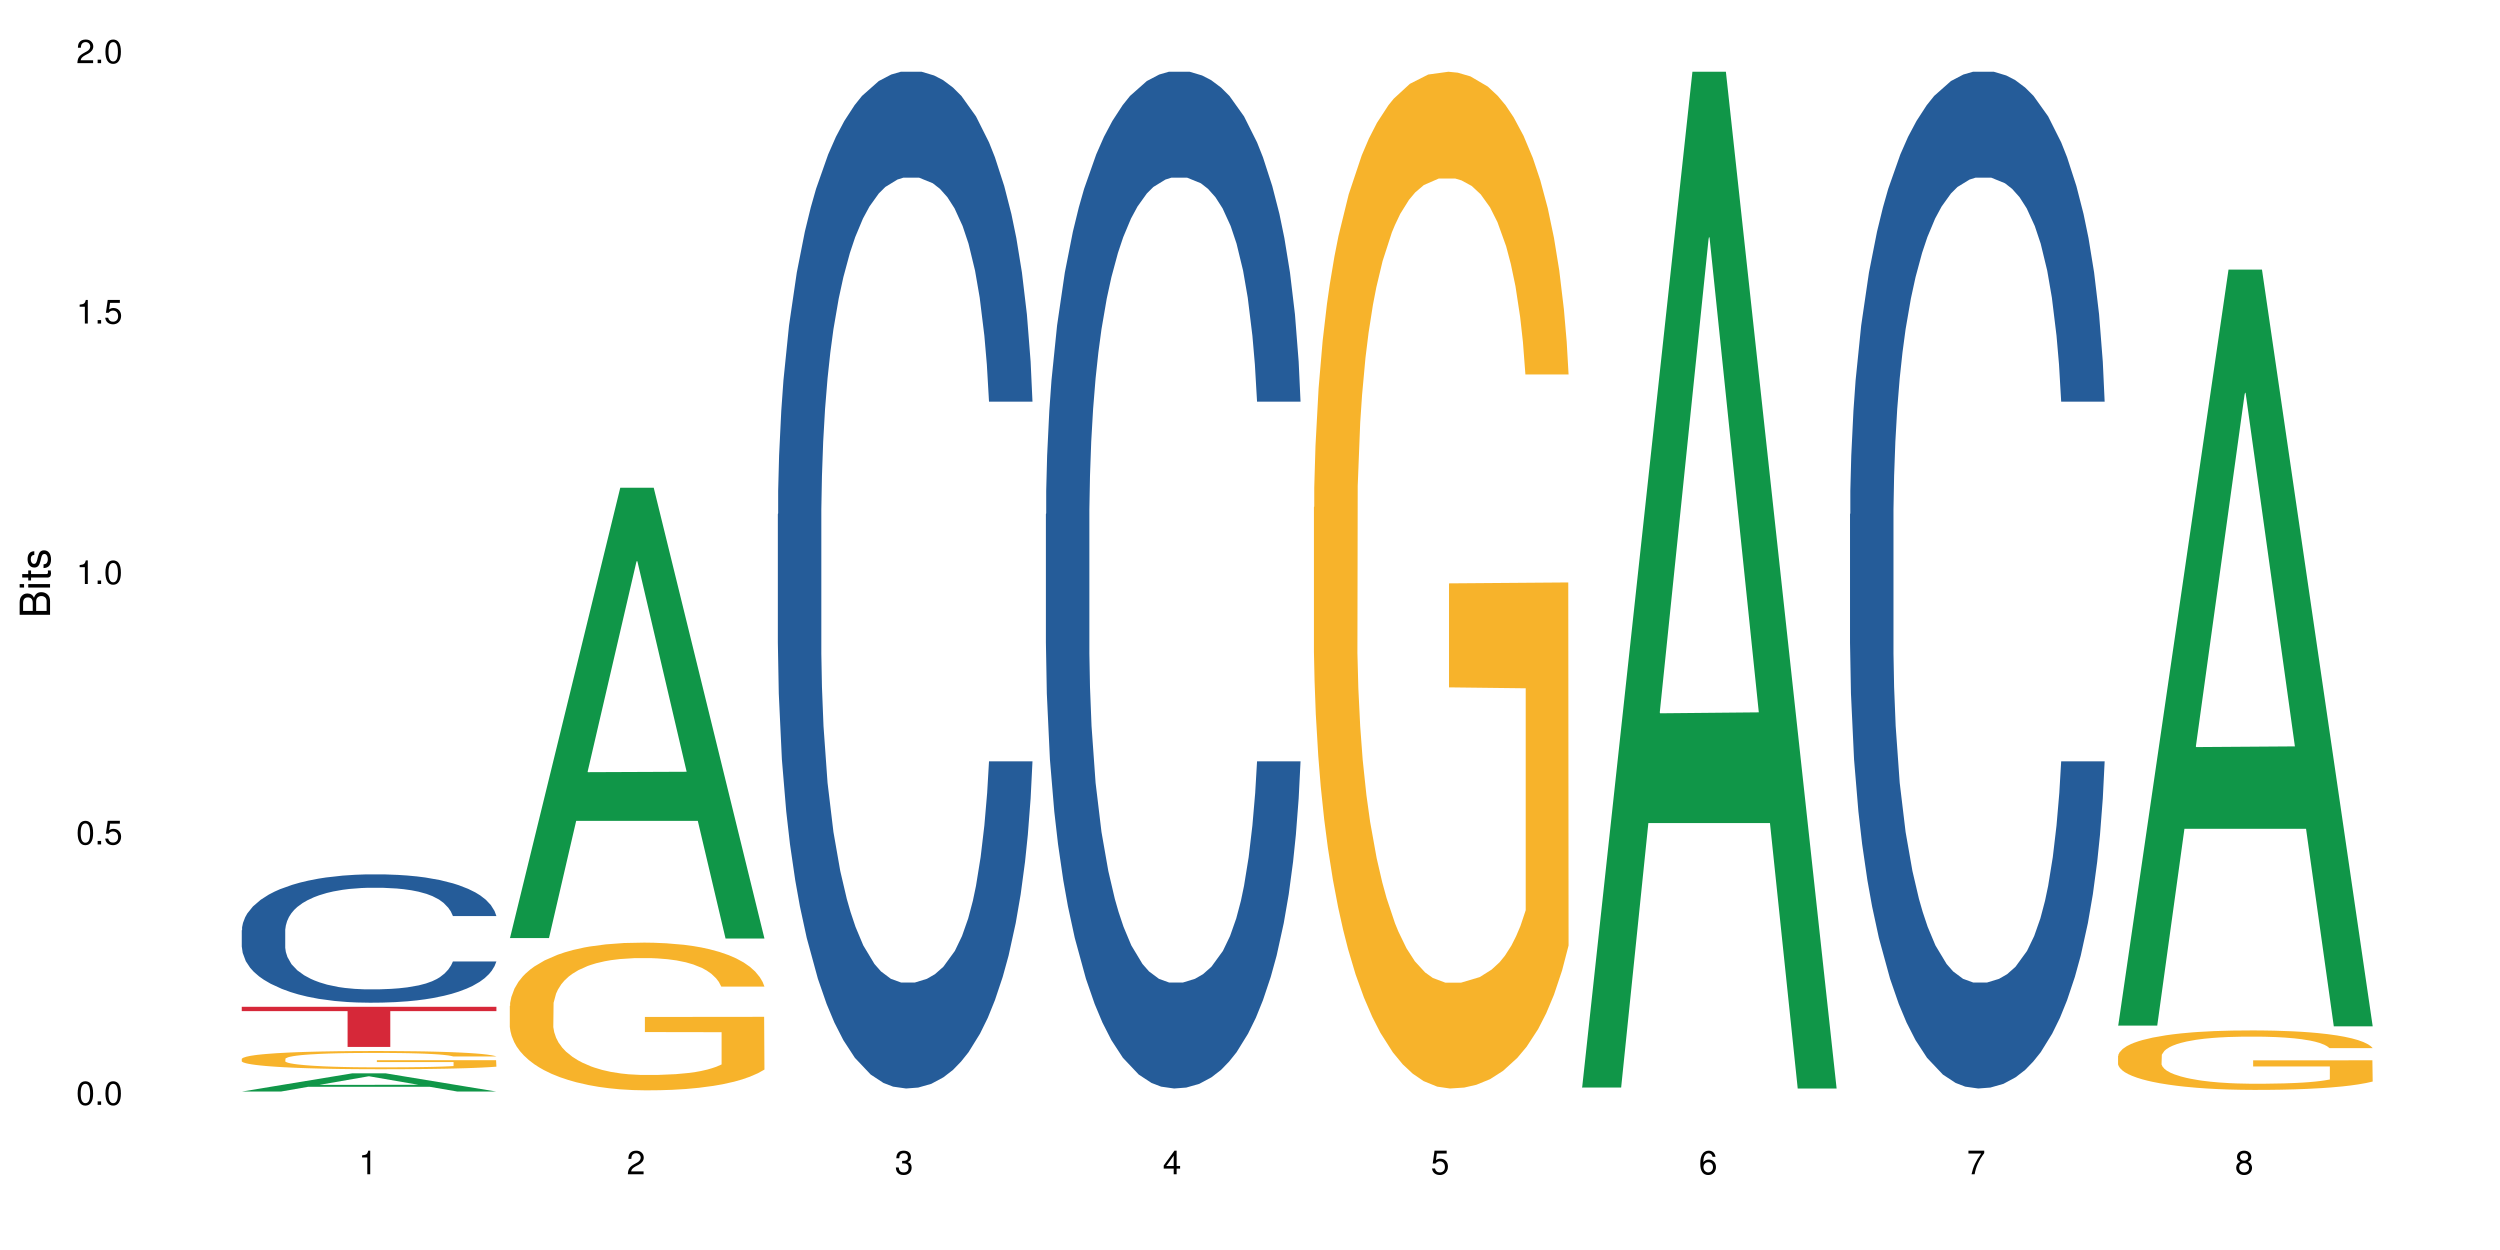<?xml version="1.0" encoding="UTF-8"?>
<svg xmlns="http://www.w3.org/2000/svg" xmlns:xlink="http://www.w3.org/1999/xlink" width="720pt" height="360pt" viewBox="0 0 720 360" version="1.1">
<defs>
<g>
<symbol overflow="visible" id="glyph0-0">
<path style="stroke:none;" d=""/>
</symbol>
<symbol overflow="visible" id="glyph0-1">
<path style="stroke:none;" d="M 2.641 -6.797 C 2 -6.797 1.422 -6.531 1.078 -6.047 C 0.641 -5.453 0.406 -4.547 0.406 -3.297 C 0.406 -1 1.188 0.219 2.641 0.219 C 4.078 0.219 4.859 -1 4.859 -3.234 C 4.859 -4.562 4.656 -5.438 4.203 -6.047 C 3.844 -6.531 3.281 -6.797 2.641 -6.797 Z M 2.641 -6.047 C 3.547 -6.047 4 -5.125 4 -3.312 C 4 -1.375 3.562 -0.484 2.625 -0.484 C 1.734 -0.484 1.281 -1.422 1.281 -3.281 C 1.281 -5.141 1.734 -6.047 2.641 -6.047 Z M 2.641 -6.047 "/>
</symbol>
<symbol overflow="visible" id="glyph0-2">
<path style="stroke:none;" d="M 1.828 -1 L 0.828 -1 L 0.828 0 L 1.828 0 Z M 1.828 -1 "/>
</symbol>
<symbol overflow="visible" id="glyph0-3">
<path style="stroke:none;" d="M 4.562 -6.797 L 1.062 -6.797 L 0.547 -3.094 L 1.328 -3.094 C 1.719 -3.562 2.047 -3.734 2.578 -3.734 C 3.484 -3.734 4.062 -3.109 4.062 -2.094 C 4.062 -1.125 3.484 -0.531 2.578 -0.531 C 1.828 -0.531 1.375 -0.906 1.188 -1.672 L 0.328 -1.672 C 0.453 -1.109 0.547 -0.844 0.75 -0.594 C 1.125 -0.078 1.828 0.219 2.594 0.219 C 3.969 0.219 4.922 -0.781 4.922 -2.219 C 4.922 -3.562 4.031 -4.484 2.719 -4.484 C 2.25 -4.484 1.859 -4.359 1.469 -4.062 L 1.734 -5.969 L 4.562 -5.969 Z M 4.562 -6.797 "/>
</symbol>
<symbol overflow="visible" id="glyph0-4">
<path style="stroke:none;" d="M 2.484 -4.844 L 2.484 0 L 3.328 0 L 3.328 -6.797 L 2.766 -6.797 C 2.469 -5.75 2.281 -5.609 0.984 -5.453 L 0.984 -4.844 Z M 2.484 -4.844 "/>
</symbol>
<symbol overflow="visible" id="glyph0-5">
<path style="stroke:none;" d="M 4.859 -0.828 L 1.281 -0.828 C 1.359 -1.391 1.672 -1.75 2.5 -2.234 L 3.469 -2.75 C 4.406 -3.266 4.906 -3.969 4.906 -4.812 C 4.906 -5.375 4.672 -5.906 4.266 -6.266 C 3.859 -6.625 3.375 -6.797 2.719 -6.797 C 1.859 -6.797 1.219 -6.5 0.844 -5.922 C 0.609 -5.562 0.5 -5.125 0.484 -4.438 L 1.328 -4.438 C 1.359 -4.906 1.406 -5.188 1.531 -5.406 C 1.75 -5.812 2.188 -6.062 2.703 -6.062 C 3.469 -6.062 4.031 -5.516 4.031 -4.781 C 4.031 -4.25 3.719 -3.797 3.125 -3.438 L 2.234 -2.938 C 0.812 -2.141 0.406 -1.5 0.328 0 L 4.859 0 Z M 4.859 -0.828 "/>
</symbol>
<symbol overflow="visible" id="glyph0-6">
<path style="stroke:none;" d="M 2.125 -3.125 L 2.578 -3.125 C 3.516 -3.125 3.984 -2.703 3.984 -1.891 C 3.984 -1.031 3.469 -0.531 2.578 -0.531 C 1.656 -0.531 1.203 -0.984 1.156 -1.969 L 0.312 -1.969 C 0.344 -1.422 0.438 -1.078 0.609 -0.766 C 0.953 -0.109 1.625 0.219 2.547 0.219 C 3.953 0.219 4.859 -0.609 4.859 -1.906 C 4.859 -2.766 4.516 -3.25 3.703 -3.516 C 4.344 -3.766 4.656 -4.25 4.656 -4.938 C 4.656 -6.109 3.875 -6.797 2.578 -6.797 C 1.203 -6.797 0.484 -6.047 0.453 -4.609 L 1.297 -4.609 C 1.312 -5.016 1.344 -5.25 1.453 -5.453 C 1.641 -5.828 2.062 -6.062 2.594 -6.062 C 3.344 -6.062 3.797 -5.625 3.797 -4.906 C 3.797 -4.422 3.609 -4.141 3.25 -3.984 C 3.016 -3.891 2.719 -3.844 2.125 -3.844 Z M 2.125 -3.125 "/>
</symbol>
<symbol overflow="visible" id="glyph0-7">
<path style="stroke:none;" d="M 3.141 -1.625 L 3.141 0 L 3.984 0 L 3.984 -1.625 L 4.984 -1.625 L 4.984 -2.391 L 3.984 -2.391 L 3.984 -6.797 L 3.359 -6.797 L 0.266 -2.516 L 0.266 -1.625 Z M 3.141 -2.391 L 1 -2.391 L 3.141 -5.359 Z M 3.141 -2.391 "/>
</symbol>
<symbol overflow="visible" id="glyph0-8">
<path style="stroke:none;" d="M 4.781 -5.031 C 4.609 -6.141 3.891 -6.797 2.844 -6.797 C 2.094 -6.797 1.422 -6.438 1.031 -5.828 C 0.609 -5.172 0.406 -4.344 0.406 -3.094 C 0.406 -1.953 0.578 -1.234 0.984 -0.625 C 1.359 -0.078 1.953 0.219 2.703 0.219 C 3.984 0.219 4.922 -0.734 4.922 -2.078 C 4.922 -3.344 4.062 -4.234 2.844 -4.234 C 2.172 -4.234 1.641 -3.969 1.281 -3.469 C 1.281 -5.125 1.828 -6.047 2.797 -6.047 C 3.391 -6.047 3.797 -5.672 3.938 -5.031 Z M 2.734 -3.484 C 3.547 -3.484 4.062 -2.922 4.062 -2 C 4.062 -1.156 3.484 -0.531 2.703 -0.531 C 1.922 -0.531 1.328 -1.188 1.328 -2.047 C 1.328 -2.891 1.906 -3.484 2.734 -3.484 Z M 2.734 -3.484 "/>
</symbol>
<symbol overflow="visible" id="glyph0-9">
<path style="stroke:none;" d="M 4.984 -6.797 L 0.438 -6.797 L 0.438 -5.969 L 4.109 -5.969 C 2.5 -3.656 1.828 -2.234 1.328 0 L 2.219 0 C 2.594 -2.172 3.453 -4.047 4.984 -6.094 Z M 4.984 -6.797 "/>
</symbol>
<symbol overflow="visible" id="glyph0-10">
<path style="stroke:none;" d="M 3.75 -3.578 C 4.453 -4 4.688 -4.344 4.688 -4.984 C 4.688 -6.047 3.844 -6.797 2.641 -6.797 C 1.438 -6.797 0.594 -6.047 0.594 -4.984 C 0.594 -4.359 0.828 -4.016 1.516 -3.578 C 0.734 -3.203 0.359 -2.641 0.359 -1.891 C 0.359 -0.641 1.297 0.219 2.641 0.219 C 3.984 0.219 4.922 -0.641 4.922 -1.875 C 4.922 -2.641 4.531 -3.203 3.75 -3.578 Z M 2.641 -6.047 C 3.359 -6.047 3.812 -5.625 3.812 -4.969 C 3.812 -4.344 3.344 -3.922 2.641 -3.922 C 1.922 -3.922 1.453 -4.344 1.453 -4.984 C 1.453 -5.625 1.922 -6.047 2.641 -6.047 Z M 2.641 -3.203 C 3.484 -3.203 4.062 -2.672 4.062 -1.875 C 4.062 -1.062 3.484 -0.531 2.625 -0.531 C 1.797 -0.531 1.219 -1.078 1.219 -1.875 C 1.219 -2.672 1.797 -3.203 2.641 -3.203 Z M 2.641 -3.203 "/>
</symbol>
<symbol overflow="visible" id="glyph1-0">
<path style="stroke:none;" d=""/>
</symbol>
<symbol overflow="visible" id="glyph1-1">
<path style="stroke:none;" d="M 0 -0.953 L 0 -4.891 C 0 -5.719 -0.234 -6.344 -0.734 -6.797 C -1.188 -7.234 -1.812 -7.469 -2.5 -7.469 C -3.547 -7.469 -4.188 -7 -4.625 -5.875 C -4.984 -6.672 -5.641 -7.094 -6.531 -7.094 C -7.156 -7.094 -7.734 -6.859 -8.141 -6.391 C -8.562 -5.938 -8.75 -5.344 -8.75 -4.5 L -8.75 -0.953 Z M -4.984 -2.062 L -7.766 -2.062 L -7.766 -4.219 C -7.766 -4.844 -7.688 -5.203 -7.453 -5.5 C -7.219 -5.812 -6.859 -5.969 -6.375 -5.969 C -5.906 -5.969 -5.531 -5.812 -5.297 -5.5 C -5.062 -5.203 -4.984 -4.844 -4.984 -4.219 Z M -0.984 -2.062 L -4 -2.062 L -4 -4.781 C -4 -5.328 -3.859 -5.688 -3.578 -5.953 C -3.297 -6.219 -2.922 -6.359 -2.484 -6.359 C -2.062 -6.359 -1.688 -6.219 -1.406 -5.953 C -1.109 -5.688 -0.984 -5.328 -0.984 -4.781 Z M -0.984 -2.062 "/>
</symbol>
<symbol overflow="visible" id="glyph1-2">
<path style="stroke:none;" d="M -6.281 -1.797 L -6.281 -0.797 L 0 -0.797 L 0 -1.797 Z M -8.75 -1.797 L -8.75 -0.797 L -7.484 -0.797 L -7.484 -1.797 Z M -8.75 -1.797 "/>
</symbol>
<symbol overflow="visible" id="glyph1-3">
<path style="stroke:none;" d="M -6.281 -3.047 L -6.281 -2.016 L -8.016 -2.016 L -8.016 -1.016 L -6.281 -1.016 L -6.281 -0.172 L -5.469 -0.172 L -5.469 -1.016 L -0.719 -1.016 C -0.078 -1.016 0.281 -1.453 0.281 -2.234 C 0.281 -2.469 0.25 -2.719 0.188 -3.047 L -0.641 -3.047 C -0.609 -2.922 -0.594 -2.766 -0.594 -2.562 C -0.594 -2.141 -0.719 -2.016 -1.156 -2.016 L -5.469 -2.016 L -5.469 -3.047 Z M -6.281 -3.047 "/>
</symbol>
<symbol overflow="visible" id="glyph1-4">
<path style="stroke:none;" d="M -4.531 -5.25 C -5.766 -5.25 -6.469 -4.422 -6.469 -2.969 C -6.469 -1.516 -5.719 -0.562 -4.547 -0.562 C -3.562 -0.562 -3.094 -1.062 -2.734 -2.562 L -2.516 -3.484 C -2.344 -4.188 -2.094 -4.469 -1.625 -4.469 C -1.047 -4.469 -0.641 -3.875 -0.641 -3 C -0.641 -2.453 -0.797 -2 -1.062 -1.75 C -1.25 -1.594 -1.422 -1.531 -1.875 -1.469 L -1.875 -0.406 C -0.422 -0.453 0.281 -1.266 0.281 -2.922 C 0.281 -4.5 -0.5 -5.516 -1.719 -5.516 C -2.656 -5.516 -3.172 -4.984 -3.469 -3.734 L -3.703 -2.766 C -3.891 -1.953 -4.156 -1.609 -4.594 -1.609 C -5.172 -1.609 -5.547 -2.125 -5.547 -2.938 C -5.547 -3.75 -5.203 -4.172 -4.531 -4.203 Z M -4.531 -5.25 "/>
</symbol>
</g>
</defs>
<g id="surface104864">
<rect x="0" y="0" width="720" height="360" style="fill:rgb(100%,100%,100%);fill-opacity:1;stroke:none;"/>
<path style=" stroke:none;fill-rule:nonzero;fill:rgb(6.275%,58.824%,28.235%);fill-opacity:1;" d="M 69.629 314.367 L 69.707 314.359 L 101.441 309.121 L 111.078 309.121 L 142.965 314.371 L 131.762 314.371 L 123.77 313 L 88.746 313 L 80.91 314.367 L 69.629 314.367 L 92.117 312.434 L 120.559 312.43 L 106.375 309.98 L 106.219 309.973 L 106.062 309.988 L 92.039 312.43 L 92.117 312.434 Z M 69.629 314.367 "/>
<path style=" stroke:none;fill-rule:nonzero;fill:rgb(14.51%,36.078%,60%);fill-opacity:1;" d="M 69.629 267.914 L 69.719 267.879 L 69.719 267.066 L 69.988 265.785 L 70.613 264.164 L 71.238 263.051 L 72.848 261.059 L 75.086 259.133 L 77.41 257.645 L 79.109 256.77 L 80.629 256.094 L 84.117 254.844 L 86.355 254.199 L 88.77 253.625 L 91.719 253.051 L 93.867 252.715 L 98.695 252.176 L 102.273 251.938 L 105.047 251.836 L 111.039 251.836 L 114.613 251.973 L 117.207 252.141 L 120.07 252.41 L 122.484 252.715 L 126.688 253.457 L 130.445 254.402 L 132.145 254.945 L 134.828 255.992 L 136.883 257.004 L 138.316 257.883 L 139.926 259.133 L 141.355 260.652 L 142.43 262.375 L 142.965 263.824 L 130.445 263.824 L 129.82 262.477 L 129.102 261.43 L 127.762 260.043 L 126.422 259.062 L 124.543 258.086 L 122.844 257.441 L 120.516 256.801 L 118.461 256.395 L 116.312 256.094 L 114.258 255.891 L 110.32 255.688 L 105.762 255.688 L 104.062 255.754 L 100.574 256.023 L 98.695 256.262 L 96.012 256.734 L 94.133 257.172 L 91.898 257.848 L 90.379 258.422 L 88.5 259.301 L 87.16 260.078 L 85.637 261.191 L 84.742 262.035 L 83.938 262.98 L 83.223 264.098 L 82.688 265.277 L 82.328 266.527 L 82.148 267.742 L 82.148 272.977 L 82.328 274.195 L 82.777 275.613 L 83.938 277.672 L 85.637 279.461 L 87.605 280.883 L 89.484 281.895 L 90.559 282.367 L 91.988 282.906 L 94.223 283.582 L 97.445 284.258 L 99.32 284.527 L 102.184 284.797 L 105.137 284.934 L 109.07 284.934 L 112.559 284.797 L 114.883 284.629 L 117.297 284.359 L 120.605 283.785 L 122.664 283.246 L 124.453 282.602 L 125.793 281.961 L 126.688 281.422 L 128.031 280.375 L 129.102 279.227 L 129.906 278.043 L 130.445 276.895 L 142.965 276.895 L 142.43 278.246 L 141.625 279.562 L 140.82 280.543 L 139.566 281.727 L 138.137 282.773 L 136.078 283.953 L 134.379 284.73 L 132.145 285.574 L 130.086 286.219 L 127.852 286.789 L 124.543 287.465 L 122.395 287.805 L 120.07 288.109 L 117.297 288.379 L 113.809 288.613 L 110.055 288.75 L 106.566 288.785 L 102.809 288.715 L 100.035 288.582 L 96.371 288.277 L 91.809 287.668 L 88.5 287.027 L 85.906 286.387 L 83.672 285.711 L 81.168 284.797 L 77.945 283.312 L 75.98 282.164 L 74.637 281.219 L 73.117 279.902 L 72.043 278.719 L 70.793 276.828 L 69.898 274.43 L 69.629 272.574 Z M 69.629 267.914 "/>
<path style=" stroke:none;fill-rule:nonzero;fill:rgb(96.863%,70.196%,16.863%);fill-opacity:1;" d="M 69.629 304.941 L 69.719 304.938 L 69.719 304.84 L 70.078 304.625 L 70.973 304.328 L 72.133 304.082 L 73.387 303.891 L 74.191 303.789 L 75.531 303.648 L 76.695 303.543 L 79.645 303.324 L 83.402 303.125 L 85.461 303.039 L 87.785 302.957 L 91.094 302.867 L 92.613 302.832 L 97.266 302.754 L 102.543 302.707 L 108.355 302.691 L 111.039 302.699 L 114.703 302.719 L 119.711 302.77 L 122.574 302.816 L 124.809 302.867 L 127.137 302.93 L 129.996 303.023 L 132.68 303.141 L 134.828 303.254 L 136.973 303.398 L 138.762 303.551 L 140.281 303.719 L 141.625 303.922 L 142.43 304.09 L 142.965 304.254 L 130.535 304.254 L 129.82 304.09 L 129.016 303.957 L 127.672 303.801 L 126.332 303.684 L 124.988 303.594 L 122.484 303.469 L 120.34 303.395 L 117.656 303.324 L 115.062 303.281 L 112.109 303.254 L 110.32 303.246 L 105.582 303.246 L 101.289 303.277 L 98.785 303.316 L 96.996 303.355 L 94.492 303.426 L 92.973 303.484 L 92.078 303.523 L 89.395 303.672 L 87.605 303.805 L 86.621 303.895 L 85.371 304.039 L 84.477 304.168 L 83.492 304.359 L 82.953 304.504 L 82.238 304.832 L 82.148 305.695 L 82.418 305.875 L 82.953 306.074 L 83.672 306.246 L 84.742 306.426 L 85.816 306.566 L 87.695 306.754 L 89.305 306.879 L 90.559 306.961 L 92.973 307.09 L 93.957 307.133 L 96.281 307.219 L 98.695 307.285 L 101.648 307.344 L 103.883 307.371 L 107.461 307.395 L 112.02 307.395 L 117.387 307.367 L 120.785 307.328 L 123.109 307.289 L 124.633 307.258 L 126.508 307.203 L 127.852 307.156 L 129.102 307.102 L 130.625 307.023 L 130.625 305.875 L 108.535 305.871 L 108.535 305.336 L 142.875 305.328 L 142.965 307.203 L 141.086 307.332 L 138.762 307.457 L 136.527 307.555 L 134.199 307.637 L 130.891 307.727 L 128.207 307.785 L 124.094 307.852 L 120.34 307.895 L 116.402 307.922 L 112.914 307.938 L 108.801 307.941 L 105.137 307.934 L 101.199 307.902 L 98.07 307.867 L 95.207 307.816 L 92.344 307.754 L 88.77 307.656 L 86.441 307.574 L 84.027 307.473 L 81.613 307.352 L 79.469 307.223 L 78.035 307.121 L 76.605 307.008 L 75.086 306.863 L 73.652 306.699 L 72.582 306.551 L 71.598 306.383 L 70.883 306.227 L 70.164 306.012 L 69.809 305.836 L 69.629 305.688 Z M 69.629 304.941 "/>
<path style=" stroke:none;fill-rule:nonzero;fill:rgb(83.922%,15.686%,22.353%);fill-opacity:1;" d="M 69.629 289.965 L 142.965 289.965 L 142.965 291.199 L 112.402 291.211 L 112.402 301.512 L 100.105 301.512 L 100.105 291.223 L 99.926 291.199 L 69.629 291.199 Z M 69.629 289.965 "/>
<path style=" stroke:none;fill-rule:nonzero;fill:rgb(6.275%,58.824%,28.235%);fill-opacity:1;" d="M 146.824 270.172 L 146.902 270.051 L 178.637 140.469 L 188.273 140.469 L 220.16 270.293 L 208.957 270.293 L 200.965 236.406 L 165.941 236.406 L 158.109 270.172 L 146.824 270.172 L 169.312 222.387 L 197.754 222.266 L 183.57 161.68 L 183.414 161.559 L 183.258 161.922 L 169.234 222.266 L 169.312 222.387 Z M 146.824 270.172 "/>
<path style=" stroke:none;fill-rule:nonzero;fill:rgb(96.863%,70.196%,16.863%);fill-opacity:1;" d="M 146.824 289.695 L 146.914 289.656 L 146.914 288.883 L 147.273 287.133 L 148.168 284.723 L 149.328 282.742 L 150.582 281.188 L 151.387 280.371 L 152.727 279.207 L 153.891 278.352 L 156.844 276.602 L 160.598 274.969 L 162.656 274.27 L 164.98 273.609 L 168.289 272.871 L 169.809 272.602 L 174.461 271.98 L 179.738 271.59 L 185.551 271.473 L 188.234 271.512 L 191.898 271.668 L 196.91 272.094 L 199.77 272.484 L 202.008 272.871 L 204.332 273.379 L 207.195 274.156 L 209.875 275.086 L 212.023 276.02 L 214.168 277.184 L 215.957 278.43 L 217.477 279.789 L 218.82 281.422 L 219.625 282.781 L 220.16 284.141 L 207.73 284.141 L 207.016 282.781 L 206.211 281.73 L 204.867 280.449 L 203.527 279.516 L 202.184 278.777 L 199.68 277.77 L 197.535 277.148 L 194.852 276.602 L 192.258 276.254 L 189.305 276.02 L 187.52 275.941 L 182.777 275.941 L 178.484 276.215 L 175.98 276.523 L 174.191 276.836 L 171.688 277.418 L 170.168 277.887 L 169.273 278.195 L 166.59 279.398 L 164.801 280.488 L 163.816 281.227 L 162.566 282.391 L 161.672 283.441 L 160.688 284.996 L 160.152 286.16 L 159.434 288.805 L 159.348 295.797 L 159.613 297.273 L 160.152 298.867 L 160.867 300.266 L 161.941 301.742 L 163.012 302.871 L 164.891 304.383 L 166.5 305.395 L 167.754 306.055 L 170.168 307.105 L 171.152 307.453 L 173.477 308.152 L 175.891 308.699 L 178.844 309.164 L 181.078 309.398 L 184.656 309.59 L 189.219 309.59 L 194.582 309.359 L 197.98 309.047 L 200.309 308.738 L 201.828 308.465 L 203.707 308.035 L 205.047 307.648 L 206.301 307.223 L 207.82 306.559 L 207.82 297.273 L 185.73 297.234 L 185.73 292.883 L 220.07 292.844 L 220.16 308.035 L 218.285 309.086 L 215.957 310.098 L 213.723 310.875 L 211.398 311.535 L 208.086 312.273 L 205.406 312.738 L 201.289 313.281 L 197.535 313.633 L 193.598 313.867 L 190.113 313.98 L 185.996 314.02 L 182.332 313.941 L 178.395 313.711 L 175.266 313.398 L 172.402 313.012 L 169.543 312.504 L 165.965 311.691 L 163.641 311.027 L 161.223 310.215 L 158.809 309.242 L 156.664 308.191 L 155.23 307.375 L 153.801 306.445 L 152.281 305.277 L 150.852 303.957 L 149.777 302.754 L 148.793 301.395 L 148.078 300.109 L 147.363 298.363 L 147.004 296.965 L 146.824 295.758 Z M 146.824 289.695 "/>
<path style=" stroke:none;fill-rule:nonzero;fill:rgb(14.51%,36.078%,60%);fill-opacity:1;" d="M 224.02 148.07 L 224.109 147.805 L 224.109 141.379 L 224.379 131.207 L 225.004 118.359 L 225.633 109.527 L 227.242 93.734 L 229.477 78.477 L 231.801 66.699 L 233.5 59.742 L 235.023 54.387 L 238.508 44.484 L 240.746 39.398 L 243.16 34.848 L 246.113 30.301 L 248.258 27.621 L 253.086 23.34 L 256.664 21.465 L 259.438 20.664 L 265.43 20.664 L 269.008 21.734 L 271.602 23.07 L 274.461 25.215 L 276.875 27.621 L 281.082 33.512 L 284.836 41.004 L 286.535 45.289 L 289.219 53.586 L 291.277 61.617 L 292.707 68.574 L 294.316 78.477 L 295.746 90.523 L 296.82 104.176 L 297.355 115.684 L 284.836 115.684 L 284.211 104.977 L 283.496 96.68 L 282.152 85.707 L 280.812 77.941 L 278.934 70.18 L 277.234 65.094 L 274.91 60.008 L 272.852 56.797 L 270.707 54.387 L 268.648 52.781 L 264.715 51.176 L 260.152 51.176 L 258.453 51.711 L 254.965 53.852 L 253.086 55.727 L 250.406 59.473 L 248.527 62.953 L 246.289 68.309 L 244.77 72.855 L 242.891 79.816 L 241.551 85.973 L 240.031 94.805 L 239.137 101.496 L 238.332 108.992 L 237.613 117.824 L 237.078 127.191 L 236.723 137.098 L 236.543 146.734 L 236.543 188.219 L 236.723 197.855 L 237.168 209.098 L 238.332 225.426 L 240.031 239.613 L 241.996 250.855 L 243.875 258.883 L 244.949 262.629 L 246.379 266.914 L 248.617 272.266 L 251.836 277.621 L 253.715 279.762 L 256.574 281.902 L 259.527 282.973 L 263.461 282.973 L 266.949 281.902 L 269.273 280.562 L 271.691 278.422 L 275 273.871 L 277.055 269.59 L 278.844 264.504 L 280.188 259.418 L 281.082 255.137 L 282.422 246.84 L 283.496 237.738 L 284.301 228.371 L 284.836 219.27 L 297.355 219.27 L 296.82 229.977 L 296.016 240.414 L 295.211 248.176 L 293.957 257.547 L 292.527 265.844 L 290.473 275.211 L 288.773 281.367 L 286.535 288.059 L 284.48 293.145 L 282.242 297.695 L 278.934 303.047 L 276.789 305.727 L 274.461 308.133 L 271.691 310.273 L 268.203 312.148 L 264.445 313.219 L 260.957 313.488 L 257.203 312.953 L 254.43 311.883 L 250.762 309.473 L 246.199 304.652 L 242.891 299.57 L 240.297 294.484 L 238.062 289.129 L 235.559 281.902 L 232.34 270.125 L 230.371 261.023 L 229.031 253.531 L 227.508 243.09 L 226.438 233.723 L 225.184 218.734 L 224.289 199.73 L 224.02 185.008 Z M 224.02 148.07 "/>
<path style=" stroke:none;fill-rule:nonzero;fill:rgb(14.51%,36.078%,60%);fill-opacity:1;" d="M 301.219 148.07 L 301.305 147.805 L 301.305 141.379 L 301.574 131.207 L 302.199 118.359 L 302.828 109.527 L 304.438 93.734 L 306.672 78.477 L 308.996 66.699 L 310.695 59.742 L 312.219 54.387 L 315.707 44.484 L 317.941 39.398 L 320.355 34.848 L 323.309 30.301 L 325.453 27.621 L 330.285 23.34 L 333.859 21.465 L 336.633 20.664 L 342.625 20.664 L 346.203 21.734 L 348.797 23.07 L 351.656 25.215 L 354.074 27.621 L 358.277 33.512 L 362.031 41.004 L 363.73 45.289 L 366.414 53.586 L 368.473 61.617 L 369.902 68.574 L 371.512 78.477 L 372.945 90.523 L 374.016 104.176 L 374.555 115.684 L 362.031 115.684 L 361.406 104.977 L 360.691 96.68 L 359.348 85.707 L 358.008 77.941 L 356.129 70.18 L 354.43 65.094 L 352.105 60.008 L 350.047 56.797 L 347.902 54.387 L 345.844 52.781 L 341.91 51.176 L 337.348 51.176 L 335.648 51.711 L 332.16 53.852 L 330.285 55.727 L 327.602 59.473 L 325.723 62.953 L 323.484 68.309 L 321.965 72.855 L 320.086 79.816 L 318.746 85.973 L 317.227 94.805 L 316.332 101.496 L 315.527 108.992 L 314.812 117.824 L 314.273 127.191 L 313.918 137.098 L 313.738 146.734 L 313.738 188.219 L 313.918 197.855 L 314.363 209.098 L 315.527 225.426 L 317.227 239.613 L 319.195 250.855 L 321.07 258.883 L 322.145 262.629 L 323.574 266.914 L 325.812 272.266 L 329.031 277.621 L 330.91 279.762 L 333.77 281.902 L 336.723 282.973 L 340.656 282.973 L 344.145 281.902 L 346.473 280.562 L 348.887 278.422 L 352.195 273.871 L 354.25 269.59 L 356.039 264.504 L 357.383 259.418 L 358.277 255.137 L 359.617 246.84 L 360.691 237.738 L 361.496 228.371 L 362.031 219.27 L 374.555 219.27 L 374.016 229.977 L 373.211 240.414 L 372.406 248.176 L 371.156 257.547 L 369.723 265.844 L 367.668 275.211 L 365.969 281.367 L 363.73 288.059 L 361.676 293.145 L 359.438 297.695 L 356.129 303.047 L 353.984 305.727 L 351.656 308.133 L 348.887 310.273 L 345.398 312.148 L 341.641 313.219 L 338.152 313.488 L 334.398 312.953 L 331.625 311.883 L 327.957 309.473 L 323.398 304.652 L 320.086 299.57 L 317.496 294.484 L 315.258 289.129 L 312.754 281.902 L 309.535 270.125 L 307.566 261.023 L 306.227 253.531 L 304.707 243.09 L 303.633 233.723 L 302.379 218.734 L 301.484 199.73 L 301.219 185.008 Z M 301.219 148.07 "/>
<path style=" stroke:none;fill-rule:nonzero;fill:rgb(96.863%,70.196%,16.863%);fill-opacity:1;" d="M 378.414 146.082 L 378.504 145.816 L 378.504 140.465 L 378.859 128.434 L 379.754 111.852 L 380.918 98.215 L 382.168 87.52 L 382.973 81.902 L 384.316 73.879 L 385.477 67.996 L 388.43 55.961 L 392.188 44.73 L 394.242 39.918 L 396.566 35.371 L 399.879 30.289 L 401.398 28.418 L 406.047 24.141 L 411.324 21.465 L 417.137 20.664 L 419.82 20.93 L 423.488 22 L 428.496 24.941 L 431.359 27.617 L 433.594 30.289 L 435.918 33.766 L 438.781 39.113 L 441.465 45.531 L 443.609 51.949 L 445.758 59.973 L 447.547 68.531 L 449.066 77.891 L 450.406 89.121 L 451.211 98.48 L 451.75 107.84 L 439.316 107.84 L 438.602 98.48 L 437.797 91.262 L 436.457 82.438 L 435.113 76.02 L 433.773 70.938 L 431.27 63.984 L 429.121 59.707 L 426.438 55.961 L 423.848 53.555 L 420.895 51.949 L 419.105 51.418 L 414.367 51.418 L 410.074 53.289 L 407.57 55.426 L 405.781 57.566 L 403.277 61.578 L 401.754 64.789 L 400.859 66.926 L 398.18 75.215 L 396.391 82.703 L 395.406 87.785 L 394.152 95.809 L 393.258 103.027 L 392.277 113.727 L 391.738 121.746 L 391.023 139.934 L 390.934 188.066 L 391.203 198.23 L 391.738 209.195 L 392.453 218.82 L 393.527 228.984 L 394.602 236.738 L 396.48 247.168 L 398.09 254.121 L 399.34 258.664 L 401.754 265.887 L 402.738 268.293 L 405.066 273.105 L 407.48 276.852 L 410.43 280.059 L 412.668 281.664 L 416.242 283 L 420.805 283 L 426.172 281.398 L 429.57 279.258 L 431.895 277.117 L 433.414 275.246 L 435.293 272.305 L 436.637 269.629 L 437.887 266.688 L 439.406 262.141 L 439.406 198.23 L 417.316 197.961 L 417.316 168.012 L 451.66 167.742 L 451.75 272.305 L 449.871 279.523 L 447.547 286.477 L 445.309 291.824 L 442.984 296.371 L 439.676 301.453 L 436.992 304.66 L 432.879 308.406 L 429.121 310.812 L 425.188 312.418 L 421.699 313.219 L 417.586 313.488 L 413.918 312.953 L 409.984 311.348 L 406.852 309.207 L 403.992 306.535 L 401.129 303.059 L 397.551 297.441 L 395.227 292.895 L 392.812 287.281 L 390.398 280.594 L 388.25 273.375 L 386.82 267.758 L 385.391 261.34 L 383.867 253.316 L 382.438 244.227 L 381.363 235.934 L 380.379 226.574 L 379.664 217.75 L 378.949 205.719 L 378.594 196.09 L 378.414 187.801 Z M 378.414 146.082 "/>
<path style=" stroke:none;fill-rule:nonzero;fill:rgb(6.275%,58.824%,28.235%);fill-opacity:1;" d="M 455.609 313.211 L 455.688 312.938 L 487.418 20.664 L 497.055 20.664 L 528.945 313.488 L 517.742 313.488 L 509.75 237.051 L 474.727 237.051 L 466.891 313.211 L 455.609 313.211 L 478.094 205.43 L 506.535 205.156 L 492.355 68.504 L 492.199 68.23 L 492.043 69.055 L 478.016 205.156 L 478.094 205.43 Z M 455.609 313.211 "/>
<path style=" stroke:none;fill-rule:nonzero;fill:rgb(14.51%,36.078%,60%);fill-opacity:1;" d="M 532.805 148.07 L 532.895 147.805 L 532.895 141.379 L 533.164 131.207 L 533.789 118.359 L 534.414 109.527 L 536.023 93.734 L 538.262 78.477 L 540.586 66.699 L 542.285 59.742 L 543.805 54.387 L 547.293 44.484 L 549.527 39.398 L 551.945 34.848 L 554.895 30.301 L 557.043 27.621 L 561.871 23.34 L 565.449 21.465 L 568.223 20.664 L 574.215 20.664 L 577.789 21.734 L 580.383 23.07 L 583.246 25.215 L 585.66 27.621 L 589.863 33.512 L 593.621 41.004 L 595.32 45.289 L 598.004 53.586 L 600.059 61.617 L 601.492 68.574 L 603.102 78.477 L 604.531 90.523 L 605.605 104.176 L 606.141 115.684 L 593.621 115.684 L 592.996 104.977 L 592.277 96.68 L 590.938 85.707 L 589.598 77.941 L 587.719 70.18 L 586.02 65.094 L 583.691 60.008 L 581.637 56.797 L 579.488 54.387 L 577.434 52.781 L 573.496 51.176 L 568.938 51.176 L 567.238 51.711 L 563.75 53.852 L 561.871 55.727 L 559.188 59.473 L 557.309 62.953 L 555.074 68.309 L 553.555 72.855 L 551.676 79.816 L 550.336 85.973 L 548.812 94.805 L 547.918 101.496 L 547.113 108.992 L 546.398 117.824 L 545.863 127.191 L 545.504 137.098 L 545.324 146.734 L 545.324 188.219 L 545.504 197.855 L 545.953 209.098 L 547.113 225.426 L 548.812 239.613 L 550.781 250.855 L 552.66 258.883 L 553.734 262.629 L 555.164 266.914 L 557.398 272.266 L 560.617 277.621 L 562.496 279.762 L 565.359 281.902 L 568.309 282.973 L 572.246 282.973 L 575.734 281.902 L 578.059 280.562 L 580.473 278.422 L 583.781 273.871 L 585.84 269.59 L 587.629 264.504 L 588.969 259.418 L 589.863 255.137 L 591.207 246.84 L 592.277 237.738 L 593.082 228.371 L 593.621 219.27 L 606.141 219.27 L 605.605 229.977 L 604.801 240.414 L 603.996 248.176 L 602.742 257.547 L 601.312 265.844 L 599.254 275.211 L 597.555 281.367 L 595.32 288.059 L 593.262 293.145 L 591.027 297.695 L 587.719 303.047 L 585.57 305.727 L 583.246 308.133 L 580.473 310.273 L 576.984 312.148 L 573.23 313.219 L 569.742 313.488 L 565.984 312.953 L 563.211 311.883 L 559.547 309.473 L 554.984 304.652 L 551.676 299.57 L 549.082 294.484 L 546.848 289.129 L 544.344 281.902 L 541.121 270.125 L 539.156 261.023 L 537.812 253.531 L 536.293 243.09 L 535.219 233.723 L 533.969 218.734 L 533.074 199.73 L 532.805 185.008 Z M 532.805 148.07 "/>
<path style=" stroke:none;fill-rule:nonzero;fill:rgb(6.275%,58.824%,28.235%);fill-opacity:1;" d="M 610 295.371 L 610.078 295.168 L 641.812 77.652 L 651.449 77.652 L 683.336 295.578 L 672.133 295.578 L 664.141 238.691 L 629.117 238.691 L 621.285 295.371 L 610 295.371 L 632.488 215.16 L 660.93 214.957 L 646.746 113.258 L 646.59 113.055 L 646.434 113.668 L 632.41 214.957 L 632.488 215.16 Z M 610 295.371 "/>
<path style=" stroke:none;fill-rule:nonzero;fill:rgb(96.863%,70.196%,16.863%);fill-opacity:1;" d="M 610 304.098 L 610.09 304.082 L 610.09 303.77 L 610.449 303.062 L 611.344 302.094 L 612.504 301.297 L 613.758 300.668 L 614.562 300.34 L 615.902 299.871 L 617.066 299.527 L 620.016 298.824 L 623.773 298.164 L 625.832 297.883 L 628.156 297.617 L 631.465 297.32 L 632.984 297.211 L 637.637 296.961 L 642.914 296.805 L 648.727 296.758 L 651.41 296.773 L 655.074 296.836 L 660.086 297.008 L 662.945 297.164 L 665.184 297.32 L 667.508 297.523 L 670.367 297.836 L 673.051 298.211 L 675.199 298.586 L 677.344 299.059 L 679.133 299.559 L 680.652 300.105 L 681.996 300.762 L 682.801 301.312 L 683.336 301.859 L 670.906 301.859 L 670.191 301.312 L 669.387 300.887 L 668.043 300.371 L 666.703 299.996 L 665.359 299.699 L 662.855 299.293 L 660.711 299.043 L 658.027 298.824 L 655.434 298.68 L 652.48 298.586 L 650.695 298.555 L 645.953 298.555 L 641.66 298.664 L 639.156 298.793 L 637.367 298.918 L 634.863 299.152 L 633.344 299.34 L 632.449 299.465 L 629.766 299.949 L 627.977 300.387 L 626.992 300.684 L 625.742 301.156 L 624.848 301.578 L 623.863 302.203 L 623.328 302.672 L 622.609 303.738 L 622.523 306.555 L 622.789 307.148 L 623.328 307.789 L 624.043 308.355 L 625.117 308.949 L 626.188 309.402 L 628.066 310.012 L 629.676 310.422 L 630.93 310.688 L 633.344 311.109 L 634.328 311.25 L 636.652 311.531 L 639.066 311.75 L 642.02 311.938 L 644.254 312.031 L 647.832 312.109 L 652.395 312.109 L 657.758 312.016 L 661.156 311.891 L 663.484 311.766 L 665.004 311.656 L 666.883 311.484 L 668.223 311.328 L 669.477 311.156 L 670.996 310.891 L 670.996 307.148 L 648.906 307.133 L 648.906 305.379 L 683.246 305.363 L 683.336 311.484 L 681.457 311.906 L 679.133 312.312 L 676.898 312.629 L 674.574 312.895 L 671.262 313.191 L 668.582 313.379 L 664.465 313.598 L 660.711 313.738 L 656.773 313.832 L 653.285 313.879 L 649.172 313.895 L 645.508 313.863 L 641.57 313.77 L 638.441 313.645 L 635.578 313.488 L 632.719 313.285 L 629.141 312.957 L 626.816 312.691 L 624.398 312.359 L 621.984 311.969 L 619.84 311.547 L 618.406 311.219 L 616.977 310.844 L 615.457 310.375 L 614.027 309.84 L 612.953 309.355 L 611.969 308.809 L 611.254 308.293 L 610.539 307.586 L 610.18 307.023 L 610 306.539 Z M 610 304.098 "/>
<g style="fill:rgb(0%,0%,0%);fill-opacity:1;">
  <use xlink:href="#glyph0-1" x="21.957" y="318.198"/>
  <use xlink:href="#glyph0-2" x="27.291" y="318.198"/>
  <use xlink:href="#glyph0-1" x="29.958" y="318.198"/>
</g>
<g style="fill:rgb(0%,0%,0%);fill-opacity:1;">
  <use xlink:href="#glyph0-1" x="21.957" y="243.194"/>
  <use xlink:href="#glyph0-2" x="27.291" y="243.194"/>
  <use xlink:href="#glyph0-3" x="29.958" y="243.194"/>
</g>
<g style="fill:rgb(0%,0%,0%);fill-opacity:1;">
  <use xlink:href="#glyph0-4" x="21.957" y="168.19"/>
  <use xlink:href="#glyph0-2" x="27.291" y="168.19"/>
  <use xlink:href="#glyph0-1" x="29.958" y="168.19"/>
</g>
<g style="fill:rgb(0%,0%,0%);fill-opacity:1;">
  <use xlink:href="#glyph0-4" x="21.957" y="93.187"/>
  <use xlink:href="#glyph0-2" x="27.291" y="93.187"/>
  <use xlink:href="#glyph0-3" x="29.958" y="93.187"/>
</g>
<g style="fill:rgb(0%,0%,0%);fill-opacity:1;">
  <use xlink:href="#glyph0-5" x="21.957" y="18.183"/>
  <use xlink:href="#glyph0-2" x="27.291" y="18.183"/>
  <use xlink:href="#glyph0-1" x="29.958" y="18.183"/>
</g>
<g style="fill:rgb(0%,0%,0%);fill-opacity:1;">
  <use xlink:href="#glyph0-4" x="103.297" y="338.19"/>
</g>
<g style="fill:rgb(0%,0%,0%);fill-opacity:1;">
  <use xlink:href="#glyph0-5" x="180.492" y="338.19"/>
</g>
<g style="fill:rgb(0%,0%,0%);fill-opacity:1;">
  <use xlink:href="#glyph0-6" x="257.688" y="338.19"/>
</g>
<g style="fill:rgb(0%,0%,0%);fill-opacity:1;">
  <use xlink:href="#glyph0-7" x="334.887" y="338.19"/>
</g>
<g style="fill:rgb(0%,0%,0%);fill-opacity:1;">
  <use xlink:href="#glyph0-3" x="412.082" y="338.19"/>
</g>
<g style="fill:rgb(0%,0%,0%);fill-opacity:1;">
  <use xlink:href="#glyph0-8" x="489.277" y="338.19"/>
</g>
<g style="fill:rgb(0%,0%,0%);fill-opacity:1;">
  <use xlink:href="#glyph0-9" x="566.473" y="338.19"/>
</g>
<g style="fill:rgb(0%,0%,0%);fill-opacity:1;">
  <use xlink:href="#glyph0-10" x="643.668" y="338.19"/>
</g>
<g style="fill:rgb(0%,0%,0%);fill-opacity:1;">
  <use xlink:href="#glyph1-1" x="14.412" y="178.016"/>
  <use xlink:href="#glyph1-2" x="14.412" y="170.012"/>
  <use xlink:href="#glyph1-3" x="14.412" y="167.348"/>
  <use xlink:href="#glyph1-4" x="14.412" y="164.012"/>
</g>
</g>
</svg>
